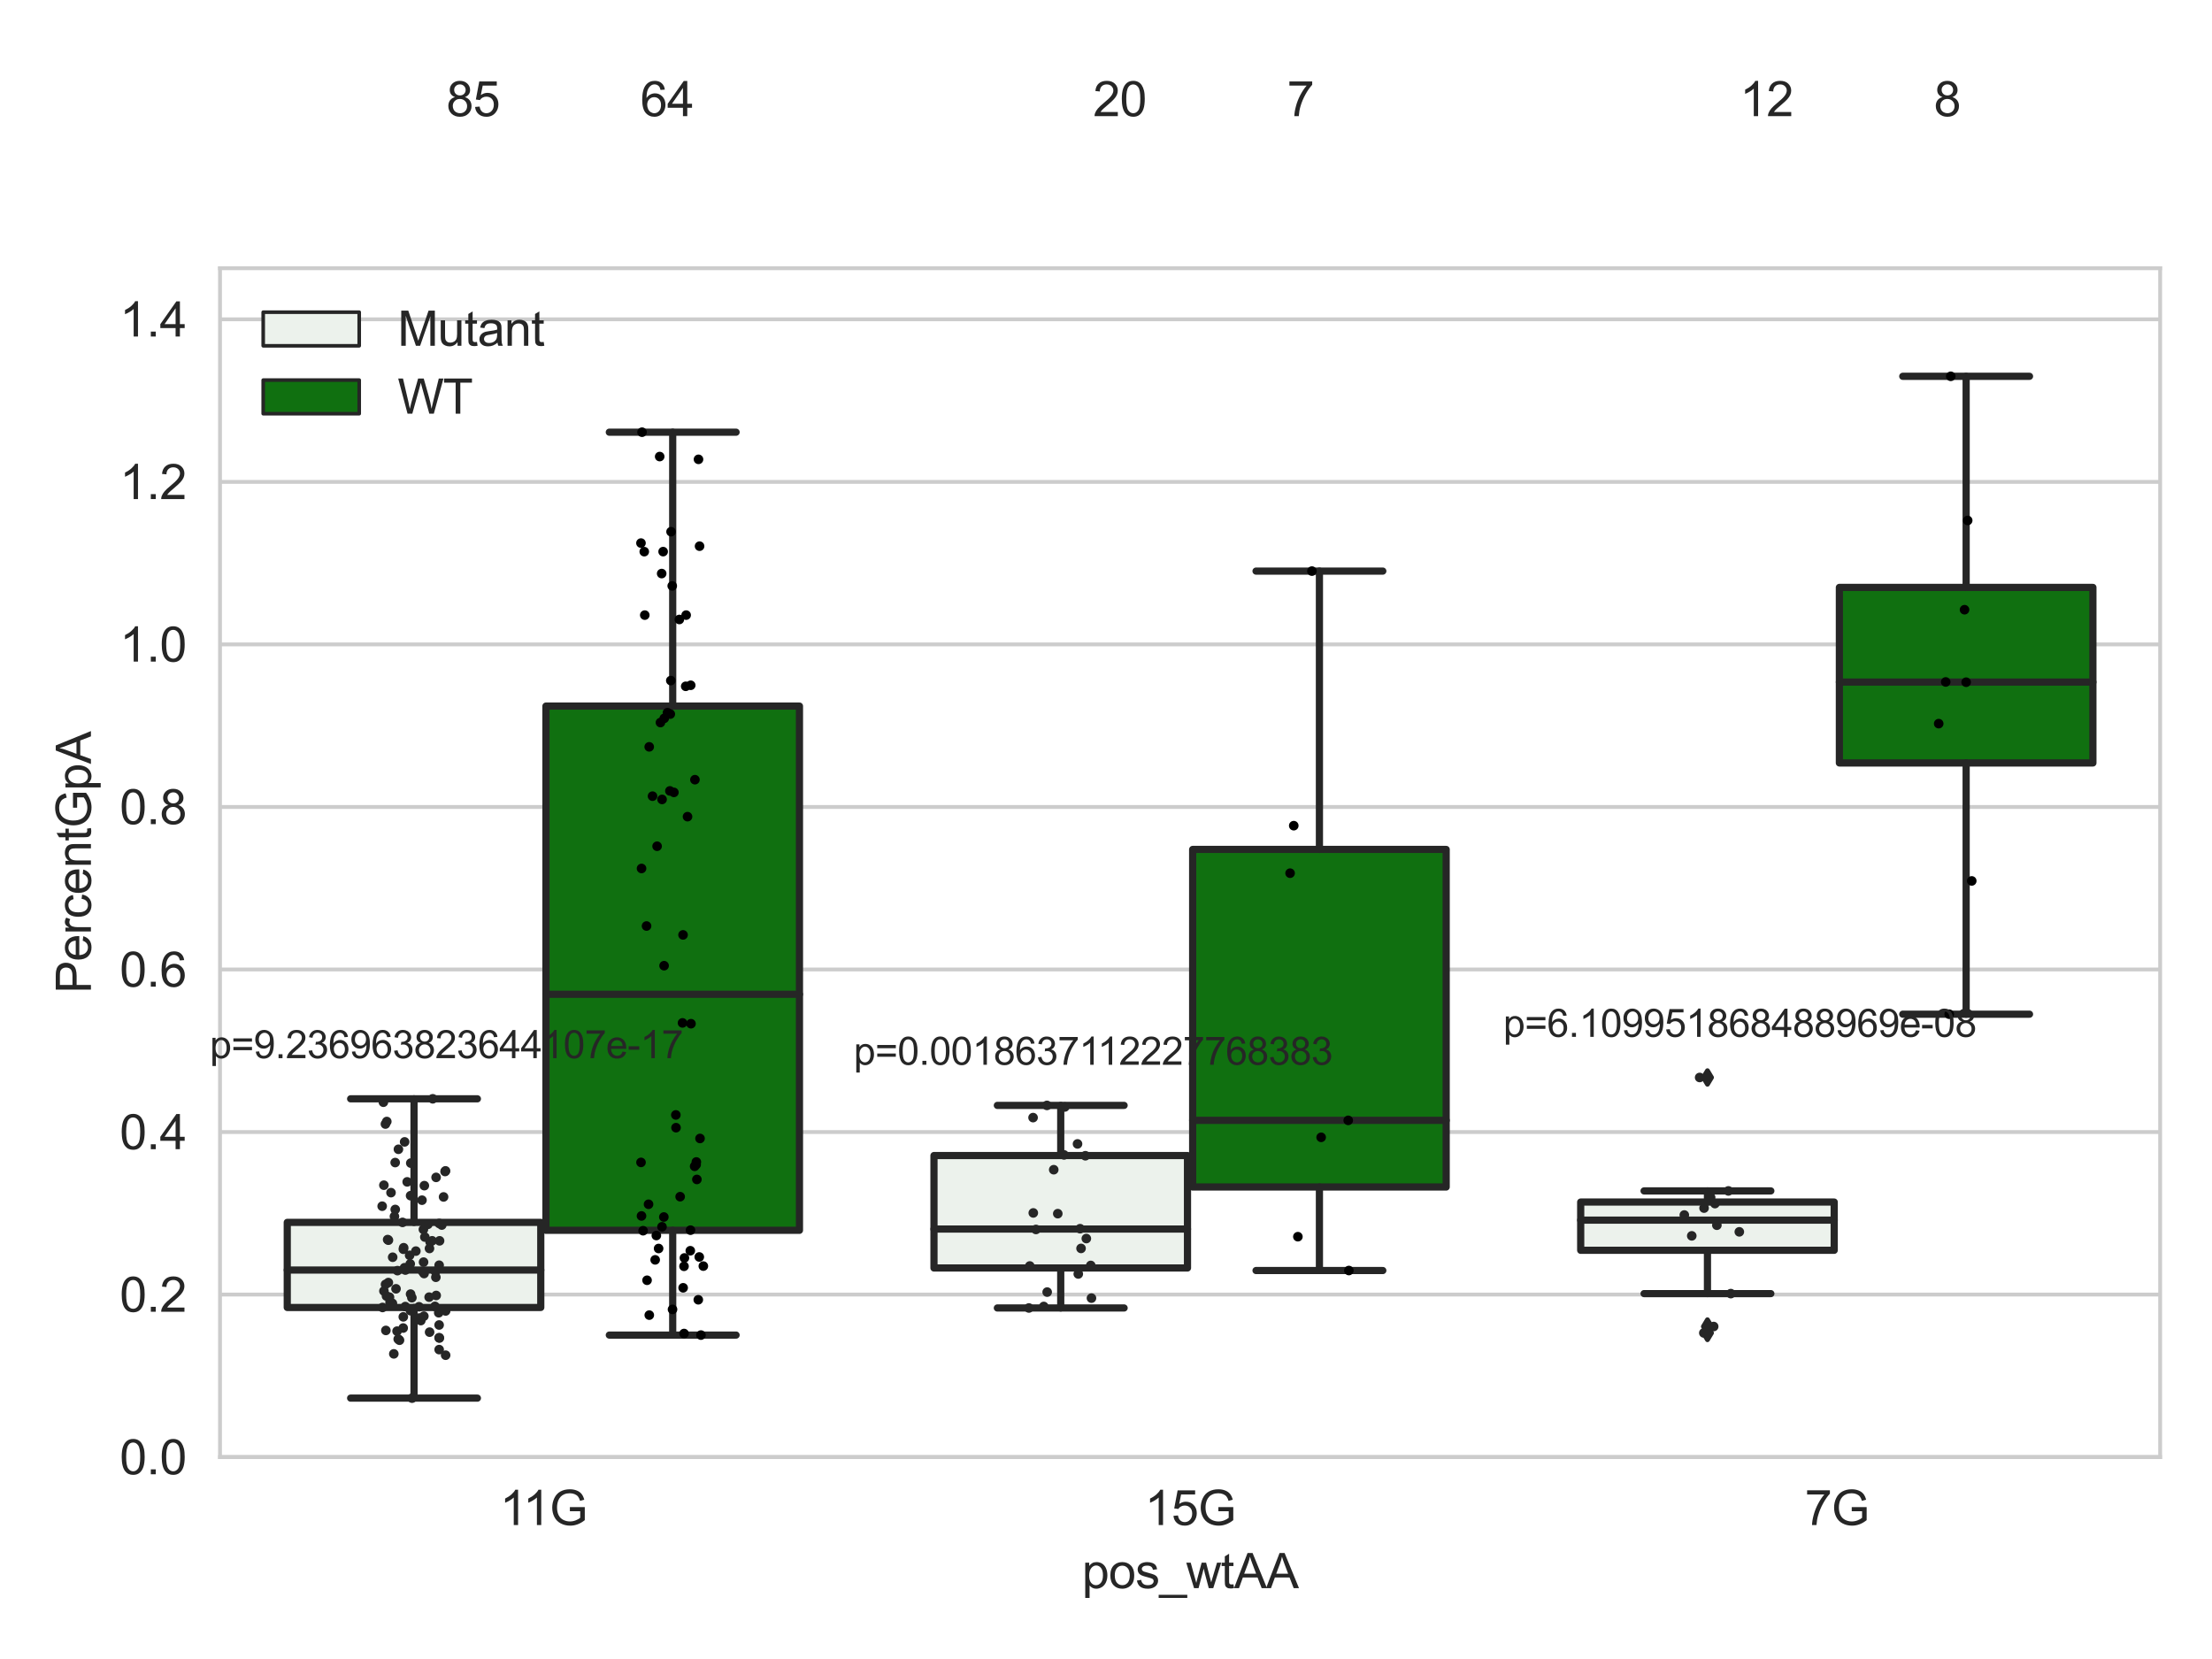 <?xml version="1.0" encoding="utf-8" standalone="no"?>
<!DOCTYPE svg PUBLIC "-//W3C//DTD SVG 1.1//EN"
  "http://www.w3.org/Graphics/SVG/1.1/DTD/svg11.dtd">
<svg xmlns:xlink="http://www.w3.org/1999/xlink" width="460.8pt" height="345.6pt" viewBox="0 0 460.8 345.6" xmlns="http://www.w3.org/2000/svg" version="1.1">
 <defs>
  <style type="text/css">*{stroke-linejoin: round; stroke-linecap: butt}</style>
 </defs>
 <g id="figure_1">
  <g id="patch_1">
   <path d="M 0 345.6 
L 460.8 345.6 
L 460.8 0 
L 0 0 
z
" style="fill: #ffffff"/>
  </g>
  <g id="axes_1">
   <g id="patch_2">
    <path d="M 45.83 303.539 
L 450 303.539 
L 450 55.877 
L 45.83 55.877 
z
" style="fill: #ffffff"/>
   </g>
   <g id="matplotlib.axis_1">
    <g id="xtick_1">
     <g id="text_1">
      <!-- 11G -->
      <g style="fill: #262626" transform="translate(104.11 317.697)scale(0.1 -0.1)">
       <defs>
        <path id="ArialMT-31" d="M 2384 0 
L 1822 0 
L 1822 3584 
Q 1619 3391 1289 3197 
Q 959 3003 697 2906 
L 697 3450 
Q 1169 3672 1522 3987 
Q 1875 4303 2022 4600 
L 2384 4600 
L 2384 0 
z
" transform="scale(0.016)"/>
        <path id="ArialMT-47" d="M 2638 1797 
L 2638 2334 
L 4578 2338 
L 4578 638 
Q 4131 281 3656 101 
Q 3181 -78 2681 -78 
Q 2006 -78 1454 211 
Q 903 500 622 1047 
Q 341 1594 341 2269 
Q 341 2938 620 3517 
Q 900 4097 1425 4378 
Q 1950 4659 2634 4659 
Q 3131 4659 3532 4498 
Q 3934 4338 4162 4050 
Q 4391 3763 4509 3300 
L 3963 3150 
Q 3859 3500 3706 3700 
Q 3553 3900 3268 4020 
Q 2984 4141 2638 4141 
Q 2222 4141 1919 4014 
Q 1616 3888 1430 3681 
Q 1244 3475 1141 3228 
Q 966 2803 966 2306 
Q 966 1694 1177 1281 
Q 1388 869 1791 669 
Q 2194 469 2647 469 
Q 3041 469 3416 620 
Q 3791 772 3984 944 
L 3984 1797 
L 2638 1797 
z
" transform="scale(0.016)"/>
       </defs>
       <use xlink:href="#ArialMT-31"/>
       <use xlink:href="#ArialMT-31" x="48.24"/>
       <use xlink:href="#ArialMT-47" x="103.855"/>
      </g>
     </g>
    </g>
    <g id="xtick_2">
     <g id="text_2">
      <!-- 15G -->
      <g style="fill: #262626" transform="translate(238.465 317.697)scale(0.1 -0.1)">
       <defs>
        <path id="ArialMT-35" d="M 266 1200 
L 856 1250 
Q 922 819 1161 601 
Q 1400 384 1738 384 
Q 2144 384 2425 690 
Q 2706 997 2706 1503 
Q 2706 1984 2436 2262 
Q 2166 2541 1728 2541 
Q 1456 2541 1237 2417 
Q 1019 2294 894 2097 
L 366 2166 
L 809 4519 
L 3088 4519 
L 3088 3981 
L 1259 3981 
L 1013 2750 
Q 1425 3038 1878 3038 
Q 2478 3038 2890 2622 
Q 3303 2206 3303 1553 
Q 3303 931 2941 478 
Q 2500 -78 1738 -78 
Q 1113 -78 717 272 
Q 322 622 266 1200 
z
" transform="scale(0.016)"/>
       </defs>
       <use xlink:href="#ArialMT-31"/>
       <use xlink:href="#ArialMT-35" x="55.615"/>
       <use xlink:href="#ArialMT-47" x="111.23"/>
      </g>
     </g>
    </g>
    <g id="xtick_3">
     <g id="text_3">
      <!-- 7G -->
      <g style="fill: #262626" transform="translate(375.969 317.697)scale(0.1 -0.1)">
       <defs>
        <path id="ArialMT-37" d="M 303 3981 
L 303 4522 
L 3269 4522 
L 3269 4084 
Q 2831 3619 2401 2847 
Q 1972 2075 1738 1259 
Q 1569 684 1522 0 
L 944 0 
Q 953 541 1156 1306 
Q 1359 2072 1739 2783 
Q 2119 3494 2547 3981 
L 303 3981 
z
" transform="scale(0.016)"/>
       </defs>
       <use xlink:href="#ArialMT-37"/>
       <use xlink:href="#ArialMT-47" x="55.615"/>
      </g>
     </g>
    </g>
    <g id="text_4">
     <!-- pos_wtAA -->
     <g style="fill: #262626" transform="translate(225.403 330.842)scale(0.1 -0.1)">
      <defs>
       <path id="ArialMT-70" d="M 422 -1272 
L 422 3319 
L 934 3319 
L 934 2888 
Q 1116 3141 1344 3267 
Q 1572 3394 1897 3394 
Q 2322 3394 2647 3175 
Q 2972 2956 3137 2557 
Q 3303 2159 3303 1684 
Q 3303 1175 3120 767 
Q 2938 359 2589 142 
Q 2241 -75 1856 -75 
Q 1575 -75 1351 44 
Q 1128 163 984 344 
L 984 -1272 
L 422 -1272 
z
M 931 1641 
Q 931 1000 1190 694 
Q 1450 388 1819 388 
Q 2194 388 2461 705 
Q 2728 1022 2728 1688 
Q 2728 2322 2467 2637 
Q 2206 2953 1844 2953 
Q 1484 2953 1207 2617 
Q 931 2281 931 1641 
z
" transform="scale(0.016)"/>
       <path id="ArialMT-6f" d="M 213 1659 
Q 213 2581 725 3025 
Q 1153 3394 1769 3394 
Q 2453 3394 2887 2945 
Q 3322 2497 3322 1706 
Q 3322 1066 3130 698 
Q 2938 331 2570 128 
Q 2203 -75 1769 -75 
Q 1072 -75 642 372 
Q 213 819 213 1659 
z
M 791 1659 
Q 791 1022 1069 705 
Q 1347 388 1769 388 
Q 2188 388 2466 706 
Q 2744 1025 2744 1678 
Q 2744 2294 2464 2611 
Q 2184 2928 1769 2928 
Q 1347 2928 1069 2612 
Q 791 2297 791 1659 
z
" transform="scale(0.016)"/>
       <path id="ArialMT-73" d="M 197 991 
L 753 1078 
Q 800 744 1014 566 
Q 1228 388 1613 388 
Q 2000 388 2187 545 
Q 2375 703 2375 916 
Q 2375 1106 2209 1216 
Q 2094 1291 1634 1406 
Q 1016 1563 777 1677 
Q 538 1791 414 1992 
Q 291 2194 291 2438 
Q 291 2659 392 2848 
Q 494 3038 669 3163 
Q 800 3259 1026 3326 
Q 1253 3394 1513 3394 
Q 1903 3394 2198 3281 
Q 2494 3169 2634 2976 
Q 2775 2784 2828 2463 
L 2278 2388 
Q 2241 2644 2061 2787 
Q 1881 2931 1553 2931 
Q 1166 2931 1000 2803 
Q 834 2675 834 2503 
Q 834 2394 903 2306 
Q 972 2216 1119 2156 
Q 1203 2125 1616 2013 
Q 2213 1853 2448 1751 
Q 2684 1650 2818 1456 
Q 2953 1263 2953 975 
Q 2953 694 2789 445 
Q 2625 197 2315 61 
Q 2006 -75 1616 -75 
Q 969 -75 630 194 
Q 291 463 197 991 
z
" transform="scale(0.016)"/>
       <path id="ArialMT-5f" d="M -97 -1272 
L -97 -866 
L 3631 -866 
L 3631 -1272 
L -97 -1272 
z
" transform="scale(0.016)"/>
       <path id="ArialMT-77" d="M 1034 0 
L 19 3319 
L 600 3319 
L 1128 1403 
L 1325 691 
Q 1338 744 1497 1375 
L 2025 3319 
L 2603 3319 
L 3100 1394 
L 3266 759 
L 3456 1400 
L 4025 3319 
L 4572 3319 
L 3534 0 
L 2950 0 
L 2422 1988 
L 2294 2553 
L 1622 0 
L 1034 0 
z
" transform="scale(0.016)"/>
       <path id="ArialMT-74" d="M 1650 503 
L 1731 6 
Q 1494 -44 1306 -44 
Q 1000 -44 831 53 
Q 663 150 594 308 
Q 525 466 525 972 
L 525 2881 
L 113 2881 
L 113 3319 
L 525 3319 
L 525 4141 
L 1084 4478 
L 1084 3319 
L 1650 3319 
L 1650 2881 
L 1084 2881 
L 1084 941 
Q 1084 700 1114 631 
Q 1144 563 1211 522 
Q 1278 481 1403 481 
Q 1497 481 1650 503 
z
" transform="scale(0.016)"/>
       <path id="ArialMT-41" d="M -9 0 
L 1750 4581 
L 2403 4581 
L 4278 0 
L 3588 0 
L 3053 1388 
L 1138 1388 
L 634 0 
L -9 0 
z
M 1313 1881 
L 2866 1881 
L 2388 3150 
Q 2169 3728 2063 4100 
Q 1975 3659 1816 3225 
L 1313 1881 
z
" transform="scale(0.016)"/>
      </defs>
      <use xlink:href="#ArialMT-70"/>
      <use xlink:href="#ArialMT-6f" x="55.615"/>
      <use xlink:href="#ArialMT-73" x="111.23"/>
      <use xlink:href="#ArialMT-5f" x="161.23"/>
      <use xlink:href="#ArialMT-77" x="216.846"/>
      <use xlink:href="#ArialMT-74" x="289.062"/>
      <use xlink:href="#ArialMT-41" x="316.846"/>
      <use xlink:href="#ArialMT-41" x="383.545"/>
     </g>
    </g>
   </g>
   <g id="matplotlib.axis_2">
    <g id="ytick_1">
     <g id="line2d_1">
      <path d="M 45.83 303.539 
L 450 303.539 
" clip-path="url(#p7623864ae6)" style="fill: none; stroke: #cccccc; stroke-width: 0.8; stroke-linecap: round"/>
     </g>
     <g id="text_5">
      <!-- 0.0 -->
      <g style="fill: #262626" transform="translate(24.93 307.118)scale(0.1 -0.1)">
       <defs>
        <path id="ArialMT-30" d="M 266 2259 
Q 266 3072 433 3567 
Q 600 4063 929 4331 
Q 1259 4600 1759 4600 
Q 2128 4600 2406 4451 
Q 2684 4303 2865 4023 
Q 3047 3744 3150 3342 
Q 3253 2941 3253 2259 
Q 3253 1453 3087 958 
Q 2922 463 2592 192 
Q 2263 -78 1759 -78 
Q 1097 -78 719 397 
Q 266 969 266 2259 
z
M 844 2259 
Q 844 1131 1108 757 
Q 1372 384 1759 384 
Q 2147 384 2411 759 
Q 2675 1134 2675 2259 
Q 2675 3391 2411 3762 
Q 2147 4134 1753 4134 
Q 1366 4134 1134 3806 
Q 844 3388 844 2259 
z
" transform="scale(0.016)"/>
        <path id="ArialMT-2e" d="M 581 0 
L 581 641 
L 1222 641 
L 1222 0 
L 581 0 
z
" transform="scale(0.016)"/>
       </defs>
       <use xlink:href="#ArialMT-30"/>
       <use xlink:href="#ArialMT-2e" x="55.615"/>
       <use xlink:href="#ArialMT-30" x="83.398"/>
      </g>
     </g>
    </g>
    <g id="ytick_2">
     <g id="line2d_2">
      <path d="M 45.83 269.68 
L 450 269.68 
" clip-path="url(#p7623864ae6)" style="fill: none; stroke: #cccccc; stroke-width: 0.8; stroke-linecap: round"/>
     </g>
     <g id="text_6">
      <!-- 0.2 -->
      <g style="fill: #262626" transform="translate(24.93 273.259)scale(0.1 -0.1)">
       <defs>
        <path id="ArialMT-32" d="M 3222 541 
L 3222 0 
L 194 0 
Q 188 203 259 391 
Q 375 700 629 1000 
Q 884 1300 1366 1694 
Q 2113 2306 2375 2664 
Q 2638 3022 2638 3341 
Q 2638 3675 2398 3904 
Q 2159 4134 1775 4134 
Q 1369 4134 1125 3890 
Q 881 3647 878 3216 
L 300 3275 
Q 359 3922 746 4261 
Q 1134 4600 1788 4600 
Q 2447 4600 2831 4234 
Q 3216 3869 3216 3328 
Q 3216 3053 3103 2787 
Q 2991 2522 2730 2228 
Q 2469 1934 1863 1422 
Q 1356 997 1212 845 
Q 1069 694 975 541 
L 3222 541 
z
" transform="scale(0.016)"/>
       </defs>
       <use xlink:href="#ArialMT-30"/>
       <use xlink:href="#ArialMT-2e" x="55.615"/>
       <use xlink:href="#ArialMT-32" x="83.398"/>
      </g>
     </g>
    </g>
    <g id="ytick_3">
     <g id="line2d_3">
      <path d="M 45.83 235.82 
L 450 235.82 
" clip-path="url(#p7623864ae6)" style="fill: none; stroke: #cccccc; stroke-width: 0.8; stroke-linecap: round"/>
     </g>
     <g id="text_7">
      <!-- 0.4 -->
      <g style="fill: #262626" transform="translate(24.93 239.399)scale(0.1 -0.1)">
       <defs>
        <path id="ArialMT-34" d="M 2069 0 
L 2069 1097 
L 81 1097 
L 81 1613 
L 2172 4581 
L 2631 4581 
L 2631 1613 
L 3250 1613 
L 3250 1097 
L 2631 1097 
L 2631 0 
L 2069 0 
z
M 2069 1613 
L 2069 3678 
L 634 1613 
L 2069 1613 
z
" transform="scale(0.016)"/>
       </defs>
       <use xlink:href="#ArialMT-30"/>
       <use xlink:href="#ArialMT-2e" x="55.615"/>
       <use xlink:href="#ArialMT-34" x="83.398"/>
      </g>
     </g>
    </g>
    <g id="ytick_4">
     <g id="line2d_4">
      <path d="M 45.83 201.961 
L 450 201.961 
" clip-path="url(#p7623864ae6)" style="fill: none; stroke: #cccccc; stroke-width: 0.8; stroke-linecap: round"/>
     </g>
     <g id="text_8">
      <!-- 0.6 -->
      <g style="fill: #262626" transform="translate(24.93 205.54)scale(0.1 -0.1)">
       <defs>
        <path id="ArialMT-36" d="M 3184 3459 
L 2625 3416 
Q 2550 3747 2413 3897 
Q 2184 4138 1850 4138 
Q 1581 4138 1378 3988 
Q 1113 3794 959 3422 
Q 806 3050 800 2363 
Q 1003 2672 1297 2822 
Q 1591 2972 1913 2972 
Q 2475 2972 2870 2558 
Q 3266 2144 3266 1488 
Q 3266 1056 3080 686 
Q 2894 316 2569 119 
Q 2244 -78 1831 -78 
Q 1128 -78 684 439 
Q 241 956 241 2144 
Q 241 3472 731 4075 
Q 1159 4600 1884 4600 
Q 2425 4600 2770 4297 
Q 3116 3994 3184 3459 
z
M 888 1484 
Q 888 1194 1011 928 
Q 1134 663 1356 523 
Q 1578 384 1822 384 
Q 2178 384 2434 671 
Q 2691 959 2691 1453 
Q 2691 1928 2437 2201 
Q 2184 2475 1800 2475 
Q 1419 2475 1153 2201 
Q 888 1928 888 1484 
z
" transform="scale(0.016)"/>
       </defs>
       <use xlink:href="#ArialMT-30"/>
       <use xlink:href="#ArialMT-2e" x="55.615"/>
       <use xlink:href="#ArialMT-36" x="83.398"/>
      </g>
     </g>
    </g>
    <g id="ytick_5">
     <g id="line2d_5">
      <path d="M 45.83 168.102 
L 450 168.102 
" clip-path="url(#p7623864ae6)" style="fill: none; stroke: #cccccc; stroke-width: 0.8; stroke-linecap: round"/>
     </g>
     <g id="text_9">
      <!-- 0.8 -->
      <g style="fill: #262626" transform="translate(24.93 171.681)scale(0.1 -0.1)">
       <defs>
        <path id="ArialMT-38" d="M 1131 2484 
Q 781 2613 612 2850 
Q 444 3088 444 3419 
Q 444 3919 803 4259 
Q 1163 4600 1759 4600 
Q 2359 4600 2725 4251 
Q 3091 3903 3091 3403 
Q 3091 3084 2923 2848 
Q 2756 2613 2416 2484 
Q 2838 2347 3058 2040 
Q 3278 1734 3278 1309 
Q 3278 722 2862 322 
Q 2447 -78 1769 -78 
Q 1091 -78 675 323 
Q 259 725 259 1325 
Q 259 1772 486 2073 
Q 713 2375 1131 2484 
z
M 1019 3438 
Q 1019 3113 1228 2906 
Q 1438 2700 1772 2700 
Q 2097 2700 2305 2904 
Q 2513 3109 2513 3406 
Q 2513 3716 2298 3927 
Q 2084 4138 1766 4138 
Q 1444 4138 1231 3931 
Q 1019 3725 1019 3438 
z
M 838 1322 
Q 838 1081 952 856 
Q 1066 631 1291 507 
Q 1516 384 1775 384 
Q 2178 384 2440 643 
Q 2703 903 2703 1303 
Q 2703 1709 2433 1975 
Q 2163 2241 1756 2241 
Q 1359 2241 1098 1978 
Q 838 1716 838 1322 
z
" transform="scale(0.016)"/>
       </defs>
       <use xlink:href="#ArialMT-30"/>
       <use xlink:href="#ArialMT-2e" x="55.615"/>
       <use xlink:href="#ArialMT-38" x="83.398"/>
      </g>
     </g>
    </g>
    <g id="ytick_6">
     <g id="line2d_6">
      <path d="M 45.83 134.243 
L 450 134.243 
" clip-path="url(#p7623864ae6)" style="fill: none; stroke: #cccccc; stroke-width: 0.8; stroke-linecap: round"/>
     </g>
     <g id="text_10">
      <!-- 1.0 -->
      <g style="fill: #262626" transform="translate(24.93 137.822)scale(0.1 -0.1)">
       <use xlink:href="#ArialMT-31"/>
       <use xlink:href="#ArialMT-2e" x="55.615"/>
       <use xlink:href="#ArialMT-30" x="83.398"/>
      </g>
     </g>
    </g>
    <g id="ytick_7">
     <g id="line2d_7">
      <path d="M 45.83 100.384 
L 450 100.384 
" clip-path="url(#p7623864ae6)" style="fill: none; stroke: #cccccc; stroke-width: 0.8; stroke-linecap: round"/>
     </g>
     <g id="text_11">
      <!-- 1.2 -->
      <g style="fill: #262626" transform="translate(24.93 103.963)scale(0.1 -0.1)">
       <use xlink:href="#ArialMT-31"/>
       <use xlink:href="#ArialMT-2e" x="55.615"/>
       <use xlink:href="#ArialMT-32" x="83.398"/>
      </g>
     </g>
    </g>
    <g id="ytick_8">
     <g id="line2d_8">
      <path d="M 45.83 66.525 
L 450 66.525 
" clip-path="url(#p7623864ae6)" style="fill: none; stroke: #cccccc; stroke-width: 0.8; stroke-linecap: round"/>
     </g>
     <g id="text_12">
      <!-- 1.4 -->
      <g style="fill: #262626" transform="translate(24.93 70.104)scale(0.1 -0.1)">
       <use xlink:href="#ArialMT-31"/>
       <use xlink:href="#ArialMT-2e" x="55.615"/>
       <use xlink:href="#ArialMT-34" x="83.398"/>
      </g>
     </g>
    </g>
    <g id="text_13">
     <!-- PercentGpA -->
     <g style="fill: #262626" transform="translate(18.942 206.943)rotate(-90)scale(0.1 -0.1)">
      <defs>
       <path id="ArialMT-50" d="M 494 0 
L 494 4581 
L 2222 4581 
Q 2678 4581 2919 4538 
Q 3256 4481 3484 4323 
Q 3713 4166 3852 3881 
Q 3991 3597 3991 3256 
Q 3991 2672 3619 2267 
Q 3247 1863 2275 1863 
L 1100 1863 
L 1100 0 
L 494 0 
z
M 1100 2403 
L 2284 2403 
Q 2872 2403 3119 2622 
Q 3366 2841 3366 3238 
Q 3366 3525 3220 3729 
Q 3075 3934 2838 4000 
Q 2684 4041 2272 4041 
L 1100 4041 
L 1100 2403 
z
" transform="scale(0.016)"/>
       <path id="ArialMT-65" d="M 2694 1069 
L 3275 997 
Q 3138 488 2766 206 
Q 2394 -75 1816 -75 
Q 1088 -75 661 373 
Q 234 822 234 1631 
Q 234 2469 665 2931 
Q 1097 3394 1784 3394 
Q 2450 3394 2872 2941 
Q 3294 2488 3294 1666 
Q 3294 1616 3291 1516 
L 816 1516 
Q 847 969 1125 678 
Q 1403 388 1819 388 
Q 2128 388 2347 550 
Q 2566 713 2694 1069 
z
M 847 1978 
L 2700 1978 
Q 2663 2397 2488 2606 
Q 2219 2931 1791 2931 
Q 1403 2931 1139 2672 
Q 875 2413 847 1978 
z
" transform="scale(0.016)"/>
       <path id="ArialMT-72" d="M 416 0 
L 416 3319 
L 922 3319 
L 922 2816 
Q 1116 3169 1280 3281 
Q 1444 3394 1641 3394 
Q 1925 3394 2219 3213 
L 2025 2691 
Q 1819 2813 1613 2813 
Q 1428 2813 1281 2702 
Q 1134 2591 1072 2394 
Q 978 2094 978 1738 
L 978 0 
L 416 0 
z
" transform="scale(0.016)"/>
       <path id="ArialMT-63" d="M 2588 1216 
L 3141 1144 
Q 3050 572 2676 248 
Q 2303 -75 1759 -75 
Q 1078 -75 664 370 
Q 250 816 250 1647 
Q 250 2184 428 2587 
Q 606 2991 970 3192 
Q 1334 3394 1763 3394 
Q 2303 3394 2647 3120 
Q 2991 2847 3088 2344 
L 2541 2259 
Q 2463 2594 2264 2762 
Q 2066 2931 1784 2931 
Q 1359 2931 1093 2626 
Q 828 2322 828 1663 
Q 828 994 1084 691 
Q 1341 388 1753 388 
Q 2084 388 2306 591 
Q 2528 794 2588 1216 
z
" transform="scale(0.016)"/>
       <path id="ArialMT-6e" d="M 422 0 
L 422 3319 
L 928 3319 
L 928 2847 
Q 1294 3394 1984 3394 
Q 2284 3394 2536 3286 
Q 2788 3178 2913 3003 
Q 3038 2828 3088 2588 
Q 3119 2431 3119 2041 
L 3119 0 
L 2556 0 
L 2556 2019 
Q 2556 2363 2490 2533 
Q 2425 2703 2258 2804 
Q 2091 2906 1866 2906 
Q 1506 2906 1245 2678 
Q 984 2450 984 1813 
L 984 0 
L 422 0 
z
" transform="scale(0.016)"/>
      </defs>
      <use xlink:href="#ArialMT-50"/>
      <use xlink:href="#ArialMT-65" x="66.699"/>
      <use xlink:href="#ArialMT-72" x="122.314"/>
      <use xlink:href="#ArialMT-63" x="155.615"/>
      <use xlink:href="#ArialMT-65" x="205.615"/>
      <use xlink:href="#ArialMT-6e" x="261.23"/>
      <use xlink:href="#ArialMT-74" x="316.846"/>
      <use xlink:href="#ArialMT-47" x="344.629"/>
      <use xlink:href="#ArialMT-70" x="422.412"/>
      <use xlink:href="#ArialMT-41" x="478.027"/>
     </g>
    </g>
   </g>
   <g id="patch_3">
    <path d="M 59.841 272.371 
L 112.653 272.371 
L 112.653 254.645 
L 59.841 254.645 
L 59.841 272.371 
z
" clip-path="url(#p7623864ae6)" style="fill: #ecf2ec; stroke: #262626; stroke-width: 1.5; stroke-linejoin: miter"/>
   </g>
   <g id="patch_4">
    <path d="M 113.731 256.296 
L 166.542 256.296 
L 166.542 147.092 
L 113.731 147.092 
L 113.731 256.296 
z
" clip-path="url(#p7623864ae6)" style="fill: #107010; stroke: #262626; stroke-width: 1.5; stroke-linejoin: miter"/>
   </g>
   <g id="patch_5">
    <path d="M 194.565 264.144 
L 247.376 264.144 
L 247.376 240.721 
L 194.565 240.721 
L 194.565 264.144 
z
" clip-path="url(#p7623864ae6)" style="fill: #ecf2ec; stroke: #262626; stroke-width: 1.5; stroke-linejoin: miter"/>
   </g>
   <g id="patch_6">
    <path d="M 248.454 247.276 
L 301.265 247.276 
L 301.265 176.952 
L 248.454 176.952 
L 248.454 247.276 
z
" clip-path="url(#p7623864ae6)" style="fill: #107010; stroke: #262626; stroke-width: 1.5; stroke-linejoin: miter"/>
   </g>
   <g id="patch_7">
    <path d="M 329.288 260.459 
L 382.099 260.459 
L 382.099 250.41 
L 329.288 250.41 
L 329.288 260.459 
z
" clip-path="url(#p7623864ae6)" style="fill: #ecf2ec; stroke: #262626; stroke-width: 1.5; stroke-linejoin: miter"/>
   </g>
   <g id="patch_8">
    <path d="M 383.177 158.939 
L 435.989 158.939 
L 435.989 122.367 
L 383.177 122.367 
L 383.177 158.939 
z
" clip-path="url(#p7623864ae6)" style="fill: #107010; stroke: #262626; stroke-width: 1.5; stroke-linejoin: miter"/>
   </g>
   <g id="patch_9">
    <path d="M 113.192 303.539 
L 113.192 303.539 
L 113.192 303.539 
L 113.192 303.539 
z
" clip-path="url(#p7623864ae6)" style="fill: #ecf2ec; stroke: #262626; stroke-width: 0.75; stroke-linejoin: miter"/>
   </g>
   <g id="patch_10">
    <path d="M 113.192 303.539 
L 113.192 303.539 
L 113.192 303.539 
L 113.192 303.539 
z
" clip-path="url(#p7623864ae6)" style="fill: #107010; stroke: #262626; stroke-width: 0.75; stroke-linejoin: miter"/>
   </g>
   <g id="PathCollection_1"/>
   <g id="PathCollection_2"/>
   <g id="line2d_9">
    <path d="M 86.247 272.371 
L 86.247 291.255 
" clip-path="url(#p7623864ae6)" style="fill: none; stroke: #262626; stroke-width: 1.5; stroke-linecap: round"/>
   </g>
   <g id="line2d_10">
    <path d="M 86.247 254.645 
L 86.247 228.903 
" clip-path="url(#p7623864ae6)" style="fill: none; stroke: #262626; stroke-width: 1.5; stroke-linecap: round"/>
   </g>
   <g id="line2d_11">
    <path d="M 73.044 291.255 
L 99.45 291.255 
" clip-path="url(#p7623864ae6)" style="fill: none; stroke: #262626; stroke-width: 1.5; stroke-linecap: round"/>
   </g>
   <g id="line2d_12">
    <path d="M 73.044 228.903 
L 99.45 228.903 
" clip-path="url(#p7623864ae6)" style="fill: none; stroke: #262626; stroke-width: 1.5; stroke-linecap: round"/>
   </g>
   <g id="line2d_13"/>
   <g id="line2d_14">
    <path d="M 140.136 256.296 
L 140.136 278.122 
" clip-path="url(#p7623864ae6)" style="fill: none; stroke: #262626; stroke-width: 1.5; stroke-linecap: round"/>
   </g>
   <g id="line2d_15">
    <path d="M 140.136 147.092 
L 140.136 90.034 
" clip-path="url(#p7623864ae6)" style="fill: none; stroke: #262626; stroke-width: 1.5; stroke-linecap: round"/>
   </g>
   <g id="line2d_16">
    <path d="M 126.933 278.122 
L 153.339 278.122 
" clip-path="url(#p7623864ae6)" style="fill: none; stroke: #262626; stroke-width: 1.5; stroke-linecap: round"/>
   </g>
   <g id="line2d_17">
    <path d="M 126.933 90.034 
L 153.339 90.034 
" clip-path="url(#p7623864ae6)" style="fill: none; stroke: #262626; stroke-width: 1.5; stroke-linecap: round"/>
   </g>
   <g id="line2d_18"/>
   <g id="line2d_19">
    <path d="M 220.97 264.144 
L 220.97 272.475 
" clip-path="url(#p7623864ae6)" style="fill: none; stroke: #262626; stroke-width: 1.5; stroke-linecap: round"/>
   </g>
   <g id="line2d_20">
    <path d="M 220.97 240.721 
L 220.97 230.274 
" clip-path="url(#p7623864ae6)" style="fill: none; stroke: #262626; stroke-width: 1.5; stroke-linecap: round"/>
   </g>
   <g id="line2d_21">
    <path d="M 207.767 272.475 
L 234.173 272.475 
" clip-path="url(#p7623864ae6)" style="fill: none; stroke: #262626; stroke-width: 1.5; stroke-linecap: round"/>
   </g>
   <g id="line2d_22">
    <path d="M 207.767 230.274 
L 234.173 230.274 
" clip-path="url(#p7623864ae6)" style="fill: none; stroke: #262626; stroke-width: 1.5; stroke-linecap: round"/>
   </g>
   <g id="line2d_23"/>
   <g id="line2d_24">
    <path d="M 274.86 247.276 
L 274.86 264.674 
" clip-path="url(#p7623864ae6)" style="fill: none; stroke: #262626; stroke-width: 1.5; stroke-linecap: round"/>
   </g>
   <g id="line2d_25">
    <path d="M 274.86 176.952 
L 274.86 118.97 
" clip-path="url(#p7623864ae6)" style="fill: none; stroke: #262626; stroke-width: 1.5; stroke-linecap: round"/>
   </g>
   <g id="line2d_26">
    <path d="M 261.657 264.674 
L 288.063 264.674 
" clip-path="url(#p7623864ae6)" style="fill: none; stroke: #262626; stroke-width: 1.5; stroke-linecap: round"/>
   </g>
   <g id="line2d_27">
    <path d="M 261.657 118.97 
L 288.063 118.97 
" clip-path="url(#p7623864ae6)" style="fill: none; stroke: #262626; stroke-width: 1.5; stroke-linecap: round"/>
   </g>
   <g id="line2d_28"/>
   <g id="line2d_29">
    <path d="M 355.694 260.459 
L 355.694 269.484 
" clip-path="url(#p7623864ae6)" style="fill: none; stroke: #262626; stroke-width: 1.5; stroke-linecap: round"/>
   </g>
   <g id="line2d_30">
    <path d="M 355.694 250.41 
L 355.694 248.089 
" clip-path="url(#p7623864ae6)" style="fill: none; stroke: #262626; stroke-width: 1.5; stroke-linecap: round"/>
   </g>
   <g id="line2d_31">
    <path d="M 342.491 269.484 
L 368.897 269.484 
" clip-path="url(#p7623864ae6)" style="fill: none; stroke: #262626; stroke-width: 1.5; stroke-linecap: round"/>
   </g>
   <g id="line2d_32">
    <path d="M 342.491 248.089 
L 368.897 248.089 
" clip-path="url(#p7623864ae6)" style="fill: none; stroke: #262626; stroke-width: 1.5; stroke-linecap: round"/>
   </g>
   <g id="line2d_33">
    <defs>
     <path id="m8d4f60df4c" d="M -0 1.414 
L 0.849 0 
L 0 -1.414 
L -0.849 -0 
z
" style="stroke: #262626; stroke-linejoin: miter"/>
    </defs>
    <g clip-path="url(#p7623864ae6)">
     <use xlink:href="#m8d4f60df4c" x="355.694" y="276.339" style="fill: #262626; stroke: #262626; stroke-linejoin: miter"/>
     <use xlink:href="#m8d4f60df4c" x="355.694" y="277.676" style="fill: #262626; stroke: #262626; stroke-linejoin: miter"/>
     <use xlink:href="#m8d4f60df4c" x="355.694" y="224.458" style="fill: #262626; stroke: #262626; stroke-linejoin: miter"/>
    </g>
   </g>
   <g id="line2d_34">
    <path d="M 409.583 158.939 
L 409.583 211.277 
" clip-path="url(#p7623864ae6)" style="fill: none; stroke: #262626; stroke-width: 1.5; stroke-linecap: round"/>
   </g>
   <g id="line2d_35">
    <path d="M 409.583 122.367 
L 409.583 78.391 
" clip-path="url(#p7623864ae6)" style="fill: none; stroke: #262626; stroke-width: 1.5; stroke-linecap: round"/>
   </g>
   <g id="line2d_36">
    <path d="M 396.38 211.277 
L 422.786 211.277 
" clip-path="url(#p7623864ae6)" style="fill: none; stroke: #262626; stroke-width: 1.5; stroke-linecap: round"/>
   </g>
   <g id="line2d_37">
    <path d="M 396.38 78.391 
L 422.786 78.391 
" clip-path="url(#p7623864ae6)" style="fill: none; stroke: #262626; stroke-width: 1.5; stroke-linecap: round"/>
   </g>
   <g id="line2d_38"/>
   <g id="line2d_39">
    <path d="M 59.841 264.576 
L 112.653 264.576 
" clip-path="url(#p7623864ae6)" style="fill: none; stroke: #262626; stroke-width: 1.5; stroke-linecap: round"/>
   </g>
   <g id="line2d_40">
    <path d="M 113.731 207.13 
L 166.542 207.13 
" clip-path="url(#p7623864ae6)" style="fill: none; stroke: #262626; stroke-width: 1.5; stroke-linecap: round"/>
   </g>
   <g id="line2d_41">
    <path d="M 194.565 256.038 
L 247.376 256.038 
" clip-path="url(#p7623864ae6)" style="fill: none; stroke: #262626; stroke-width: 1.5; stroke-linecap: round"/>
   </g>
   <g id="line2d_42">
    <path d="M 248.454 233.392 
L 301.265 233.392 
" clip-path="url(#p7623864ae6)" style="fill: none; stroke: #262626; stroke-width: 1.5; stroke-linecap: round"/>
   </g>
   <g id="line2d_43">
    <path d="M 329.288 254.172 
L 382.099 254.172 
" clip-path="url(#p7623864ae6)" style="fill: none; stroke: #262626; stroke-width: 1.5; stroke-linecap: round"/>
   </g>
   <g id="line2d_44">
    <path d="M 383.177 142.089 
L 435.989 142.089 
" clip-path="url(#p7623864ae6)" style="fill: none; stroke: #262626; stroke-width: 1.5; stroke-linecap: round"/>
   </g>
   <g id="patch_11">
    <path d="M 45.83 303.539 
L 45.83 55.877 
" style="fill: none; stroke: #cccccc; stroke-width: 0.8; stroke-linejoin: miter; stroke-linecap: square"/>
   </g>
   <g id="patch_12">
    <path d="M 450 303.539 
L 450 55.877 
" style="fill: none; stroke: #cccccc; stroke-width: 0.8; stroke-linejoin: miter; stroke-linecap: square"/>
   </g>
   <g id="patch_13">
    <path d="M 45.83 303.539 
L 450 303.539 
" style="fill: none; stroke: #cccccc; stroke-width: 0.8; stroke-linejoin: miter; stroke-linecap: square"/>
   </g>
   <g id="patch_14">
    <path d="M 45.83 55.877 
L 450 55.877 
" style="fill: none; stroke: #cccccc; stroke-width: 0.8; stroke-linejoin: miter; stroke-linecap: square"/>
   </g>
   <g id="PathCollection_3">
    <defs>
     <path id="C0_0_be4940bbe1" d="M 0 1 
C 0.265 1 0.52 0.895 0.707 0.707 
C 0.895 0.52 1 0.265 1 -0 
C 1 -0.265 0.895 -0.52 0.707 -0.707 
C 0.52 -0.895 0.265 -1 0 -1 
C -0.265 -1 -0.52 -0.895 -0.707 -0.707 
C -0.895 -0.52 -1 -0.265 -1 0 
C -1 0.265 -0.895 0.52 -0.707 0.707 
C -0.52 0.895 -0.265 1 0 1 
z
"/>
    </defs>
    <g clip-path="url(#p7623864ae6)">
     <use xlink:href="#C0_0_be4940bbe1" x="87.287" y="272.224" style="fill: #262626"/>
    </g>
    <g clip-path="url(#p7623864ae6)">
     <use xlink:href="#C0_0_be4940bbe1" x="80.294" y="234.158" style="fill: #262626"/>
    </g>
    <g clip-path="url(#p7623864ae6)">
     <use xlink:href="#C0_0_be4940bbe1" x="82.497" y="268.482" style="fill: #262626"/>
    </g>
    <g clip-path="url(#p7623864ae6)">
     <use xlink:href="#C0_0_be4940bbe1" x="90.15" y="228.903" style="fill: #262626"/>
    </g>
    <g clip-path="url(#p7623864ae6)">
     <use xlink:href="#C0_0_be4940bbe1" x="84.291" y="237.876" style="fill: #262626"/>
    </g>
    <g clip-path="url(#p7623864ae6)">
     <use xlink:href="#C0_0_be4940bbe1" x="90.712" y="264.876" style="fill: #262626"/>
    </g>
    <g clip-path="url(#p7623864ae6)">
     <use xlink:href="#C0_0_be4940bbe1" x="86.634" y="260.628" style="fill: #262626"/>
    </g>
    <g clip-path="url(#p7623864ae6)">
     <use xlink:href="#C0_0_be4940bbe1" x="79.613" y="251.273" style="fill: #262626"/>
    </g>
    <g clip-path="url(#p7623864ae6)">
     <use xlink:href="#C0_0_be4940bbe1" x="92.033" y="255.201" style="fill: #262626"/>
    </g>
    <g clip-path="url(#p7623864ae6)">
     <use xlink:href="#C0_0_be4940bbe1" x="91.482" y="263.567" style="fill: #262626"/>
    </g>
    <g clip-path="url(#p7623864ae6)">
     <use xlink:href="#C0_0_be4940bbe1" x="82.336" y="251.954" style="fill: #262626"/>
    </g>
    <g clip-path="url(#p7623864ae6)">
     <use xlink:href="#C0_0_be4940bbe1" x="83" y="239.415" style="fill: #262626"/>
    </g>
    <g clip-path="url(#p7623864ae6)">
     <use xlink:href="#C0_0_be4940bbe1" x="80.515" y="269.997" style="fill: #262626"/>
    </g>
    <g clip-path="url(#p7623864ae6)">
     <use xlink:href="#C0_0_be4940bbe1" x="91.477" y="276.02" style="fill: #262626"/>
    </g>
    <g clip-path="url(#p7623864ae6)">
     <use xlink:href="#C0_0_be4940bbe1" x="91.497" y="254.864" style="fill: #262626"/>
    </g>
    <g clip-path="url(#p7623864ae6)">
     <use xlink:href="#C0_0_be4940bbe1" x="82.324" y="242.182" style="fill: #262626"/>
    </g>
    <g clip-path="url(#p7623864ae6)">
     <use xlink:href="#C0_0_be4940bbe1" x="88.341" y="265.302" style="fill: #262626"/>
    </g>
    <g clip-path="url(#p7623864ae6)">
     <use xlink:href="#C0_0_be4940bbe1" x="88.202" y="256.111" style="fill: #262626"/>
    </g>
    <g clip-path="url(#p7623864ae6)">
     <use xlink:href="#C0_0_be4940bbe1" x="84.825" y="246.205" style="fill: #262626"/>
    </g>
    <g clip-path="url(#p7623864ae6)">
     <use xlink:href="#C0_0_be4940bbe1" x="85.574" y="242.295" style="fill: #262626"/>
    </g>
    <g clip-path="url(#p7623864ae6)">
     <use xlink:href="#C0_0_be4940bbe1" x="91.395" y="273.469" style="fill: #262626"/>
    </g>
    <g clip-path="url(#p7623864ae6)">
     <use xlink:href="#C0_0_be4940bbe1" x="84.017" y="274.325" style="fill: #262626"/>
    </g>
    <g clip-path="url(#p7623864ae6)">
     <use xlink:href="#C0_0_be4940bbe1" x="91.532" y="278.736" style="fill: #262626"/>
    </g>
    <g clip-path="url(#p7623864ae6)">
     <use xlink:href="#C0_0_be4940bbe1" x="92.811" y="243.915" style="fill: #262626"/>
    </g>
    <g clip-path="url(#p7623864ae6)">
     <use xlink:href="#C0_0_be4940bbe1" x="85.835" y="291.255" style="fill: #262626"/>
    </g>
    <g clip-path="url(#p7623864ae6)">
     <use xlink:href="#C0_0_be4940bbe1" x="92.718" y="244.047" style="fill: #262626"/>
    </g>
    <g clip-path="url(#p7623864ae6)">
     <use xlink:href="#C0_0_be4940bbe1" x="85.334" y="261.508" style="fill: #262626"/>
    </g>
    <g clip-path="url(#p7623864ae6)">
     <use xlink:href="#C0_0_be4940bbe1" x="90.866" y="269.868" style="fill: #262626"/>
    </g>
    <g clip-path="url(#p7623864ae6)">
     <use xlink:href="#C0_0_be4940bbe1" x="92.837" y="273.093" style="fill: #262626"/>
    </g>
    <g clip-path="url(#p7623864ae6)">
     <use xlink:href="#C0_0_be4940bbe1" x="84.45" y="264.576" style="fill: #262626"/>
    </g>
    <g clip-path="url(#p7623864ae6)">
     <use xlink:href="#C0_0_be4940bbe1" x="81.801" y="261.903" style="fill: #262626"/>
    </g>
    <g clip-path="url(#p7623864ae6)">
     <use xlink:href="#C0_0_be4940bbe1" x="89.398" y="270.219" style="fill: #262626"/>
    </g>
    <g clip-path="url(#p7623864ae6)">
     <use xlink:href="#C0_0_be4940bbe1" x="80.386" y="277.152" style="fill: #262626"/>
    </g>
    <g clip-path="url(#p7623864ae6)">
     <use xlink:href="#C0_0_be4940bbe1" x="79.979" y="268.943" style="fill: #262626"/>
    </g>
    <g clip-path="url(#p7623864ae6)">
     <use xlink:href="#C0_0_be4940bbe1" x="83.99" y="276.654" style="fill: #262626"/>
    </g>
    <g clip-path="url(#p7623864ae6)">
     <use xlink:href="#C0_0_be4940bbe1" x="89.47" y="260.08" style="fill: #262626"/>
    </g>
    <g clip-path="url(#p7623864ae6)">
     <use xlink:href="#C0_0_be4940bbe1" x="90.613" y="272.14" style="fill: #262626"/>
    </g>
    <g clip-path="url(#p7623864ae6)">
     <use xlink:href="#C0_0_be4940bbe1" x="88.032" y="264.874" style="fill: #262626"/>
    </g>
    <g clip-path="url(#p7623864ae6)">
     <use xlink:href="#C0_0_be4940bbe1" x="80.312" y="267.562" style="fill: #262626"/>
    </g>
    <g clip-path="url(#p7623864ae6)">
     <use xlink:href="#C0_0_be4940bbe1" x="79.87" y="229.612" style="fill: #262626"/>
    </g>
    <g clip-path="url(#p7623864ae6)">
     <use xlink:href="#C0_0_be4940bbe1" x="80.918" y="258.351" style="fill: #262626"/>
    </g>
    <g clip-path="url(#p7623864ae6)">
     <use xlink:href="#C0_0_be4940bbe1" x="85.802" y="270.339" style="fill: #262626"/>
    </g>
    <g clip-path="url(#p7623864ae6)">
     <use xlink:href="#C0_0_be4940bbe1" x="88.399" y="246.992" style="fill: #262626"/>
    </g>
    <g clip-path="url(#p7623864ae6)">
     <use xlink:href="#C0_0_be4940bbe1" x="85.456" y="263.294" style="fill: #262626"/>
    </g>
    <g clip-path="url(#p7623864ae6)">
     <use xlink:href="#C0_0_be4940bbe1" x="87.335" y="274.572" style="fill: #262626"/>
    </g>
    <g clip-path="url(#p7623864ae6)">
     <use xlink:href="#C0_0_be4940bbe1" x="82.168" y="253.405" style="fill: #262626"/>
    </g>
    <g clip-path="url(#p7623864ae6)">
     <use xlink:href="#C0_0_be4940bbe1" x="91.571" y="258.487" style="fill: #262626"/>
    </g>
    <g clip-path="url(#p7623864ae6)">
     <use xlink:href="#C0_0_be4940bbe1" x="89.495" y="277.511" style="fill: #262626"/>
    </g>
    <g clip-path="url(#p7623864ae6)">
     <use xlink:href="#C0_0_be4940bbe1" x="85.919" y="272.704" style="fill: #262626"/>
    </g>
    <g clip-path="url(#p7623864ae6)">
     <use xlink:href="#C0_0_be4940bbe1" x="80.754" y="258.227" style="fill: #262626"/>
    </g>
    <g clip-path="url(#p7623864ae6)">
     <use xlink:href="#C0_0_be4940bbe1" x="84.435" y="272.181" style="fill: #262626"/>
    </g>
    <g clip-path="url(#p7623864ae6)">
     <use xlink:href="#C0_0_be4940bbe1" x="87.663" y="275.103" style="fill: #262626"/>
    </g>
    <g clip-path="url(#p7623864ae6)">
     <use xlink:href="#C0_0_be4940bbe1" x="80.575" y="233.633" style="fill: #262626"/>
    </g>
    <g clip-path="url(#p7623864ae6)">
     <use xlink:href="#C0_0_be4940bbe1" x="88.299" y="274.182" style="fill: #262626"/>
    </g>
    <g clip-path="url(#p7623864ae6)">
     <use xlink:href="#C0_0_be4940bbe1" x="92.834" y="282.313" style="fill: #262626"/>
    </g>
    <g clip-path="url(#p7623864ae6)">
     <use xlink:href="#C0_0_be4940bbe1" x="79.971" y="246.897" style="fill: #262626"/>
    </g>
    <g clip-path="url(#p7623864ae6)">
     <use xlink:href="#C0_0_be4940bbe1" x="85.507" y="273.034" style="fill: #262626"/>
    </g>
    <g clip-path="url(#p7623864ae6)">
     <use xlink:href="#C0_0_be4940bbe1" x="85.536" y="249.08" style="fill: #262626"/>
    </g>
    <g clip-path="url(#p7623864ae6)">
     <use xlink:href="#C0_0_be4940bbe1" x="84.265" y="264.095" style="fill: #262626"/>
    </g>
    <g clip-path="url(#p7623864ae6)">
     <use xlink:href="#C0_0_be4940bbe1" x="88.236" y="262.923" style="fill: #262626"/>
    </g>
    <g clip-path="url(#p7623864ae6)">
     <use xlink:href="#C0_0_be4940bbe1" x="83.225" y="279.19" style="fill: #262626"/>
    </g>
    <g clip-path="url(#p7623864ae6)">
     <use xlink:href="#C0_0_be4940bbe1" x="90.798" y="266.078" style="fill: #262626"/>
    </g>
    <g clip-path="url(#p7623864ae6)">
     <use xlink:href="#C0_0_be4940bbe1" x="90.017" y="258.482" style="fill: #262626"/>
    </g>
    <g clip-path="url(#p7623864ae6)">
     <use xlink:href="#C0_0_be4940bbe1" x="89.598" y="258.713" style="fill: #262626"/>
    </g>
    <g clip-path="url(#p7623864ae6)">
     <use xlink:href="#C0_0_be4940bbe1" x="84.091" y="259.923" style="fill: #262626"/>
    </g>
    <g clip-path="url(#p7623864ae6)">
     <use xlink:href="#C0_0_be4940bbe1" x="91.485" y="281.146" style="fill: #262626"/>
    </g>
    <g clip-path="url(#p7623864ae6)">
     <use xlink:href="#C0_0_be4940bbe1" x="87.906" y="250.02" style="fill: #262626"/>
    </g>
    <g clip-path="url(#p7623864ae6)">
     <use xlink:href="#C0_0_be4940bbe1" x="82.716" y="277.3" style="fill: #262626"/>
    </g>
    <g clip-path="url(#p7623864ae6)">
     <use xlink:href="#C0_0_be4940bbe1" x="81.454" y="248.448" style="fill: #262626"/>
    </g>
    <g clip-path="url(#p7623864ae6)">
     <use xlink:href="#C0_0_be4940bbe1" x="81.746" y="271.511" style="fill: #262626"/>
    </g>
    <g clip-path="url(#p7623864ae6)">
     <use xlink:href="#C0_0_be4940bbe1" x="81.255" y="271.242" style="fill: #262626"/>
    </g>
    <g clip-path="url(#p7623864ae6)">
     <use xlink:href="#C0_0_be4940bbe1" x="80.903" y="267.183" style="fill: #262626"/>
    </g>
    <g clip-path="url(#p7623864ae6)">
     <use xlink:href="#C0_0_be4940bbe1" x="89.141" y="255.049" style="fill: #262626"/>
    </g>
    <g clip-path="url(#p7623864ae6)">
     <use xlink:href="#C0_0_be4940bbe1" x="82.801" y="264.699" style="fill: #262626"/>
    </g>
    <g clip-path="url(#p7623864ae6)">
     <use xlink:href="#C0_0_be4940bbe1" x="88.502" y="257.702" style="fill: #262626"/>
    </g>
    <g clip-path="url(#p7623864ae6)">
     <use xlink:href="#C0_0_be4940bbe1" x="82.955" y="278.96" style="fill: #262626"/>
    </g>
    <g clip-path="url(#p7623864ae6)">
     <use xlink:href="#C0_0_be4940bbe1" x="83.856" y="254.645" style="fill: #262626"/>
    </g>
    <g clip-path="url(#p7623864ae6)">
     <use xlink:href="#C0_0_be4940bbe1" x="79.69" y="272.371" style="fill: #262626"/>
    </g>
    <g clip-path="url(#p7623864ae6)">
     <use xlink:href="#C0_0_be4940bbe1" x="84.029" y="260.241" style="fill: #262626"/>
    </g>
    <g clip-path="url(#p7623864ae6)">
     <use xlink:href="#C0_0_be4940bbe1" x="85.531" y="269.584" style="fill: #262626"/>
    </g>
    <g clip-path="url(#p7623864ae6)">
     <use xlink:href="#C0_0_be4940bbe1" x="81.137" y="270.223" style="fill: #262626"/>
    </g>
    <g clip-path="url(#p7623864ae6)">
     <use xlink:href="#C0_0_be4940bbe1" x="82.04" y="282.033" style="fill: #262626"/>
    </g>
    <g clip-path="url(#p7623864ae6)">
     <use xlink:href="#C0_0_be4940bbe1" x="92.404" y="249.343" style="fill: #262626"/>
    </g>
    <g clip-path="url(#p7623864ae6)">
     <use xlink:href="#C0_0_be4940bbe1" x="91.476" y="278.663" style="fill: #262626"/>
    </g>
    <g clip-path="url(#p7623864ae6)">
     <use xlink:href="#C0_0_be4940bbe1" x="90.847" y="245.27" style="fill: #262626"/>
    </g>
   </g>
   <g id="PathCollection_4">
    <defs>
     <path id="C1_0_da1550d392" d="M 0 1 
C 0.265 1 0.52 0.895 0.707 0.707 
C 0.895 0.52 1 0.265 1 -0 
C 1 -0.265 0.895 -0.52 0.707 -0.707 
C 0.52 -0.895 0.265 -1 0 -1 
C -0.265 -1 -0.52 -0.895 -0.707 -0.707 
C -0.895 -0.52 -1 -0.265 -1 0 
C -1 0.265 -0.895 0.52 -0.707 0.707 
C -0.52 0.895 -0.265 1 0 1 
z
"/>
    </defs>
    <g clip-path="url(#p7623864ae6)">
     <use xlink:href="#C1_0_da1550d392" x="136.886" y="176.286"/>
    </g>
    <g clip-path="url(#p7623864ae6)">
     <use xlink:href="#C1_0_da1550d392" x="137.922" y="166.536"/>
    </g>
    <g clip-path="url(#p7623864ae6)">
     <use xlink:href="#C1_0_da1550d392" x="144.767" y="162.423"/>
    </g>
    <g clip-path="url(#p7623864ae6)">
     <use xlink:href="#C1_0_da1550d392" x="137.424" y="95.109"/>
    </g>
    <g clip-path="url(#p7623864ae6)">
     <use xlink:href="#C1_0_da1550d392" x="139.553" y="164.76"/>
    </g>
    <g clip-path="url(#p7623864ae6)">
     <use xlink:href="#C1_0_da1550d392" x="146.023" y="278.122"/>
    </g>
    <g clip-path="url(#p7623864ae6)">
     <use xlink:href="#C1_0_da1550d392" x="139.635" y="148.754"/>
    </g>
    <g clip-path="url(#p7623864ae6)">
     <use xlink:href="#C1_0_da1550d392" x="140.827" y="234.917"/>
    </g>
    <g clip-path="url(#p7623864ae6)">
     <use xlink:href="#C1_0_da1550d392" x="137.839" y="119.484"/>
    </g>
    <g clip-path="url(#p7623864ae6)">
     <use xlink:href="#C1_0_da1550d392" x="141.519" y="129.047"/>
    </g>
    <g clip-path="url(#p7623864ae6)">
     <use xlink:href="#C1_0_da1550d392" x="143.224" y="170.125"/>
    </g>
    <g clip-path="url(#p7623864ae6)">
     <use xlink:href="#C1_0_da1550d392" x="138.143" y="114.912"/>
    </g>
    <g clip-path="url(#p7623864ae6)">
     <use xlink:href="#C1_0_da1550d392" x="140.038" y="122.057"/>
    </g>
    <g clip-path="url(#p7623864ae6)">
     <use xlink:href="#C1_0_da1550d392" x="133.636" y="253.303"/>
    </g>
    <g clip-path="url(#p7623864ae6)">
     <use xlink:href="#C1_0_da1550d392" x="140.791" y="232.26"/>
    </g>
    <g clip-path="url(#p7623864ae6)">
     <use xlink:href="#C1_0_da1550d392" x="146.518" y="263.752"/>
    </g>
    <g clip-path="url(#p7623864ae6)">
     <use xlink:href="#C1_0_da1550d392" x="135.933" y="165.856"/>
    </g>
    <g clip-path="url(#p7623864ae6)">
     <use xlink:href="#C1_0_da1550d392" x="142.578" y="262.054"/>
    </g>
    <g clip-path="url(#p7623864ae6)">
     <use xlink:href="#C1_0_da1550d392" x="145.469" y="270.765"/>
    </g>
    <g clip-path="url(#p7623864ae6)">
     <use xlink:href="#C1_0_da1550d392" x="137.2" y="260.085"/>
    </g>
    <g clip-path="url(#p7623864ae6)">
     <use xlink:href="#C1_0_da1550d392" x="135.104" y="250.871"/>
    </g>
    <g clip-path="url(#p7623864ae6)">
     <use xlink:href="#C1_0_da1550d392" x="142.291" y="194.755"/>
    </g>
    <g clip-path="url(#p7623864ae6)">
     <use xlink:href="#C1_0_da1550d392" x="142.504" y="277.796"/>
    </g>
    <g clip-path="url(#p7623864ae6)">
     <use xlink:href="#C1_0_da1550d392" x="138.343" y="201.171"/>
    </g>
    <g clip-path="url(#p7623864ae6)">
     <use xlink:href="#C1_0_da1550d392" x="145.174" y="245.699"/>
    </g>
    <g clip-path="url(#p7623864ae6)">
     <use xlink:href="#C1_0_da1550d392" x="142.312" y="268.271"/>
    </g>
    <g clip-path="url(#p7623864ae6)">
     <use xlink:href="#C1_0_da1550d392" x="140.387" y="165.069"/>
    </g>
    <g clip-path="url(#p7623864ae6)">
     <use xlink:href="#C1_0_da1550d392" x="133.645" y="180.919"/>
    </g>
    <g clip-path="url(#p7623864ae6)">
     <use xlink:href="#C1_0_da1550d392" x="140.097" y="272.772"/>
    </g>
    <g clip-path="url(#p7623864ae6)">
     <use xlink:href="#C1_0_da1550d392" x="137.906" y="255.564"/>
    </g>
    <g clip-path="url(#p7623864ae6)">
     <use xlink:href="#C1_0_da1550d392" x="142.847" y="142.969"/>
    </g>
    <g clip-path="url(#p7623864ae6)">
     <use xlink:href="#C1_0_da1550d392" x="145.732" y="113.779"/>
    </g>
    <g clip-path="url(#p7623864ae6)">
     <use xlink:href="#C1_0_da1550d392" x="134.687" y="192.904"/>
    </g>
    <g clip-path="url(#p7623864ae6)">
     <use xlink:href="#C1_0_da1550d392" x="136.484" y="262.451"/>
    </g>
    <g clip-path="url(#p7623864ae6)">
     <use xlink:href="#C1_0_da1550d392" x="134.319" y="128.139"/>
    </g>
    <g clip-path="url(#p7623864ae6)">
     <use xlink:href="#C1_0_da1550d392" x="143.803" y="260.551"/>
    </g>
    <g clip-path="url(#p7623864ae6)">
     <use xlink:href="#C1_0_da1550d392" x="136.729" y="257.381"/>
    </g>
    <g clip-path="url(#p7623864ae6)">
     <use xlink:href="#C1_0_da1550d392" x="145.826" y="237.163"/>
    </g>
    <g clip-path="url(#p7623864ae6)">
     <use xlink:href="#C1_0_da1550d392" x="133.968" y="256.381"/>
    </g>
    <g clip-path="url(#p7623864ae6)">
     <use xlink:href="#C1_0_da1550d392" x="139.743" y="141.777"/>
    </g>
    <g clip-path="url(#p7623864ae6)">
     <use xlink:href="#C1_0_da1550d392" x="142.936" y="128.138"/>
    </g>
    <g clip-path="url(#p7623864ae6)">
     <use xlink:href="#C1_0_da1550d392" x="143.889" y="142.754"/>
    </g>
    <g clip-path="url(#p7623864ae6)">
     <use xlink:href="#C1_0_da1550d392" x="134.795" y="266.702"/>
    </g>
    <g clip-path="url(#p7623864ae6)">
     <use xlink:href="#C1_0_da1550d392" x="145.671" y="261.848"/>
    </g>
    <g clip-path="url(#p7623864ae6)">
     <use xlink:href="#C1_0_da1550d392" x="145.015" y="242.615"/>
    </g>
    <g clip-path="url(#p7623864ae6)">
     <use xlink:href="#C1_0_da1550d392" x="144.707" y="242.963"/>
    </g>
    <g clip-path="url(#p7623864ae6)">
     <use xlink:href="#C1_0_da1550d392" x="133.526" y="113.133"/>
    </g>
    <g clip-path="url(#p7623864ae6)">
     <use xlink:href="#C1_0_da1550d392" x="143.843" y="256.267"/>
    </g>
    <g clip-path="url(#p7623864ae6)">
     <use xlink:href="#C1_0_da1550d392" x="141.687" y="249.291"/>
    </g>
    <g clip-path="url(#p7623864ae6)">
     <use xlink:href="#C1_0_da1550d392" x="138.379" y="149.639"/>
    </g>
    <g clip-path="url(#p7623864ae6)">
     <use xlink:href="#C1_0_da1550d392" x="143.947" y="213.259"/>
    </g>
    <g clip-path="url(#p7623864ae6)">
     <use xlink:href="#C1_0_da1550d392" x="134.212" y="114.919"/>
    </g>
    <g clip-path="url(#p7623864ae6)">
     <use xlink:href="#C1_0_da1550d392" x="142.181" y="213.089"/>
    </g>
    <g clip-path="url(#p7623864ae6)">
     <use xlink:href="#C1_0_da1550d392" x="135.243" y="155.581"/>
    </g>
    <g clip-path="url(#p7623864ae6)">
     <use xlink:href="#C1_0_da1550d392" x="133.749" y="90.034"/>
    </g>
    <g clip-path="url(#p7623864ae6)">
     <use xlink:href="#C1_0_da1550d392" x="139.796" y="110.765"/>
    </g>
    <g clip-path="url(#p7623864ae6)">
     <use xlink:href="#C1_0_da1550d392" x="135.258" y="273.963"/>
    </g>
    <g clip-path="url(#p7623864ae6)">
     <use xlink:href="#C1_0_da1550d392" x="145.063" y="242.06"/>
    </g>
    <g clip-path="url(#p7623864ae6)">
     <use xlink:href="#C1_0_da1550d392" x="137.583" y="150.521"/>
    </g>
    <g clip-path="url(#p7623864ae6)">
     <use xlink:href="#C1_0_da1550d392" x="139.044" y="148.466"/>
    </g>
    <g clip-path="url(#p7623864ae6)">
     <use xlink:href="#C1_0_da1550d392" x="133.535" y="242.15"/>
    </g>
    <g clip-path="url(#p7623864ae6)">
     <use xlink:href="#C1_0_da1550d392" x="142.493" y="263.792"/>
    </g>
    <g clip-path="url(#p7623864ae6)">
     <use xlink:href="#C1_0_da1550d392" x="145.509" y="95.689"/>
    </g>
    <g clip-path="url(#p7623864ae6)">
     <use xlink:href="#C1_0_da1550d392" x="138.292" y="253.525"/>
    </g>
   </g>
   <g id="PathCollection_5">
    <defs>
     <path id="C2_0_dd5f1150d4" d="M 0 1 
C 0.265 1 0.52 0.895 0.707 0.707 
C 0.895 0.52 1 0.265 1 -0 
C 1 -0.265 0.895 -0.52 0.707 -0.707 
C 0.52 -0.895 0.265 -1 0 -1 
C -0.265 -1 -0.52 -0.895 -0.707 -0.707 
C -0.895 -0.52 -1 -0.265 -1 0 
C -1 0.265 -0.895 0.52 -0.707 0.707 
C -0.52 0.895 -0.265 1 0 1 
z
"/>
    </defs>
    <g clip-path="url(#p7623864ae6)">
     <use xlink:href="#C2_0_dd5f1150d4" x="215.254" y="252.674" style="fill: #262626"/>
    </g>
    <g clip-path="url(#p7623864ae6)">
     <use xlink:href="#C2_0_dd5f1150d4" x="218.146" y="269.165" style="fill: #262626"/>
    </g>
    <g clip-path="url(#p7623864ae6)">
     <use xlink:href="#C2_0_dd5f1150d4" x="218.102" y="230.274" style="fill: #262626"/>
    </g>
    <g clip-path="url(#p7623864ae6)">
     <use xlink:href="#C2_0_dd5f1150d4" x="224.468" y="238.298" style="fill: #262626"/>
    </g>
    <g clip-path="url(#p7623864ae6)">
     <use xlink:href="#C2_0_dd5f1150d4" x="221.813" y="230.602" style="fill: #262626"/>
    </g>
    <g clip-path="url(#p7623864ae6)">
     <use xlink:href="#C2_0_dd5f1150d4" x="226.304" y="258.014" style="fill: #262626"/>
    </g>
    <g clip-path="url(#p7623864ae6)">
     <use xlink:href="#C2_0_dd5f1150d4" x="214.524" y="263.728" style="fill: #262626"/>
    </g>
    <g clip-path="url(#p7623864ae6)">
     <use xlink:href="#C2_0_dd5f1150d4" x="215.813" y="256.117" style="fill: #262626"/>
    </g>
    <g clip-path="url(#p7623864ae6)">
     <use xlink:href="#C2_0_dd5f1150d4" x="219.513" y="243.672" style="fill: #262626"/>
    </g>
    <g clip-path="url(#p7623864ae6)">
     <use xlink:href="#C2_0_dd5f1150d4" x="215.208" y="232.818" style="fill: #262626"/>
    </g>
    <g clip-path="url(#p7623864ae6)">
     <use xlink:href="#C2_0_dd5f1150d4" x="225.202" y="260.067" style="fill: #262626"/>
    </g>
    <g clip-path="url(#p7623864ae6)">
     <use xlink:href="#C2_0_dd5f1150d4" x="224.625" y="265.39" style="fill: #262626"/>
    </g>
    <g clip-path="url(#p7623864ae6)">
     <use xlink:href="#C2_0_dd5f1150d4" x="220.354" y="252.827" style="fill: #262626"/>
    </g>
    <g clip-path="url(#p7623864ae6)">
     <use xlink:href="#C2_0_dd5f1150d4" x="214.336" y="272.475" style="fill: #262626"/>
    </g>
    <g clip-path="url(#p7623864ae6)">
     <use xlink:href="#C2_0_dd5f1150d4" x="217.438" y="272.161" style="fill: #262626"/>
    </g>
    <g clip-path="url(#p7623864ae6)">
     <use xlink:href="#C2_0_dd5f1150d4" x="225.001" y="255.96" style="fill: #262626"/>
    </g>
    <g clip-path="url(#p7623864ae6)">
     <use xlink:href="#C2_0_dd5f1150d4" x="227.225" y="263.616" style="fill: #262626"/>
    </g>
    <g clip-path="url(#p7623864ae6)">
     <use xlink:href="#C2_0_dd5f1150d4" x="227.371" y="270.424" style="fill: #262626"/>
    </g>
    <g clip-path="url(#p7623864ae6)">
     <use xlink:href="#C2_0_dd5f1150d4" x="221.658" y="240.586" style="fill: #262626"/>
    </g>
    <g clip-path="url(#p7623864ae6)">
     <use xlink:href="#C2_0_dd5f1150d4" x="226.102" y="240.765" style="fill: #262626"/>
    </g>
   </g>
   <g id="PathCollection_6">
    <defs>
     <path id="C3_0_e70c1713e8" d="M 0 1 
C 0.265 1 0.52 0.895 0.707 0.707 
C 0.895 0.52 1 0.265 1 -0 
C 1 -0.265 0.895 -0.52 0.707 -0.707 
C 0.52 -0.895 0.265 -1 0 -1 
C -0.265 -1 -0.52 -0.895 -0.707 -0.707 
C -0.895 -0.52 -1 -0.265 -1 0 
C -1 0.265 -0.895 0.52 -0.707 0.707 
C -0.52 0.895 -0.265 1 0 1 
z
"/>
    </defs>
    <g clip-path="url(#p7623864ae6)">
     <use xlink:href="#C3_0_e70c1713e8" x="270.372" y="257.625"/>
    </g>
    <g clip-path="url(#p7623864ae6)">
     <use xlink:href="#C3_0_e70c1713e8" x="268.749" y="181.901"/>
    </g>
    <g clip-path="url(#p7623864ae6)">
     <use xlink:href="#C3_0_e70c1713e8" x="280.994" y="264.674"/>
    </g>
    <g clip-path="url(#p7623864ae6)">
     <use xlink:href="#C3_0_e70c1713e8" x="280.859" y="233.392"/>
    </g>
    <g clip-path="url(#p7623864ae6)">
     <use xlink:href="#C3_0_e70c1713e8" x="275.218" y="236.927"/>
    </g>
    <g clip-path="url(#p7623864ae6)">
     <use xlink:href="#C3_0_e70c1713e8" x="269.514" y="172.002"/>
    </g>
    <g clip-path="url(#p7623864ae6)">
     <use xlink:href="#C3_0_e70c1713e8" x="273.297" y="118.97"/>
    </g>
   </g>
   <g id="PathCollection_7">
    <defs>
     <path id="C4_0_5de2cab8ce" d="M 0 1 
C 0.265 1 0.52 0.895 0.707 0.707 
C 0.895 0.52 1 0.265 1 -0 
C 1 -0.265 0.895 -0.52 0.707 -0.707 
C 0.52 -0.895 0.265 -1 0 -1 
C -0.265 -1 -0.52 -0.895 -0.707 -0.707 
C -0.895 -0.52 -1 -0.265 -1 0 
C -1 0.265 -0.895 0.52 -0.707 0.707 
C -0.52 0.895 -0.265 1 0 1 
z
"/>
    </defs>
    <g clip-path="url(#p7623864ae6)">
     <use xlink:href="#C4_0_5de2cab8ce" x="350.873" y="253.108" style="fill: #262626"/>
    </g>
    <g clip-path="url(#p7623864ae6)">
     <use xlink:href="#C4_0_5de2cab8ce" x="357.656" y="255.236" style="fill: #262626"/>
    </g>
    <g clip-path="url(#p7623864ae6)">
     <use xlink:href="#C4_0_5de2cab8ce" x="356.359" y="249.447" style="fill: #262626"/>
    </g>
    <g clip-path="url(#p7623864ae6)">
     <use xlink:href="#C4_0_5de2cab8ce" x="356.991" y="276.339" style="fill: #262626"/>
    </g>
    <g clip-path="url(#p7623864ae6)">
     <use xlink:href="#C4_0_5de2cab8ce" x="354.938" y="277.676" style="fill: #262626"/>
    </g>
    <g clip-path="url(#p7623864ae6)">
     <use xlink:href="#C4_0_5de2cab8ce" x="360.558" y="269.484" style="fill: #262626"/>
    </g>
    <g clip-path="url(#p7623864ae6)">
     <use xlink:href="#C4_0_5de2cab8ce" x="354.988" y="251.666" style="fill: #262626"/>
    </g>
    <g clip-path="url(#p7623864ae6)">
     <use xlink:href="#C4_0_5de2cab8ce" x="352.425" y="257.451" style="fill: #262626"/>
    </g>
    <g clip-path="url(#p7623864ae6)">
     <use xlink:href="#C4_0_5de2cab8ce" x="357.255" y="250.731" style="fill: #262626"/>
    </g>
    <g clip-path="url(#p7623864ae6)">
     <use xlink:href="#C4_0_5de2cab8ce" x="362.331" y="256.615" style="fill: #262626"/>
    </g>
    <g clip-path="url(#p7623864ae6)">
     <use xlink:href="#C4_0_5de2cab8ce" x="360.057" y="248.089" style="fill: #262626"/>
    </g>
    <g clip-path="url(#p7623864ae6)">
     <use xlink:href="#C4_0_5de2cab8ce" x="354.069" y="224.458" style="fill: #262626"/>
    </g>
   </g>
   <g id="PathCollection_8">
    <defs>
     <path id="C5_0_33cd123ac7" d="M 0 1 
C 0.265 1 0.52 0.895 0.707 0.707 
C 0.895 0.52 1 0.265 1 -0 
C 1 -0.265 0.895 -0.52 0.707 -0.707 
C 0.52 -0.895 0.265 -1 0 -1 
C -0.265 -1 -0.52 -0.895 -0.707 -0.707 
C -0.895 -0.52 -1 -0.265 -1 0 
C -1 0.265 -0.895 0.52 -0.707 0.707 
C -0.52 0.895 -0.265 1 0 1 
z
"/>
    </defs>
    <g clip-path="url(#p7623864ae6)">
     <use xlink:href="#C5_0_33cd123ac7" x="409.584" y="142.115"/>
    </g>
    <g clip-path="url(#p7623864ae6)">
     <use xlink:href="#C5_0_33cd123ac7" x="405.33" y="142.063"/>
    </g>
    <g clip-path="url(#p7623864ae6)">
     <use xlink:href="#C5_0_33cd123ac7" x="410.75" y="183.512"/>
    </g>
    <g clip-path="url(#p7623864ae6)">
     <use xlink:href="#C5_0_33cd123ac7" x="406.056" y="211.277"/>
    </g>
    <g clip-path="url(#p7623864ae6)">
     <use xlink:href="#C5_0_33cd123ac7" x="409.905" y="108.421"/>
    </g>
    <g clip-path="url(#p7623864ae6)">
     <use xlink:href="#C5_0_33cd123ac7" x="403.867" y="150.748"/>
    </g>
    <g clip-path="url(#p7623864ae6)">
     <use xlink:href="#C5_0_33cd123ac7" x="409.249" y="127.016"/>
    </g>
    <g clip-path="url(#p7623864ae6)">
     <use xlink:href="#C5_0_33cd123ac7" x="406.376" y="78.391"/>
    </g>
   </g>
   <g id="text_14">
    <!-- 85 -->
    <g style="fill: #262626" transform="translate(92.983 24.201)scale(0.1 -0.1)">
     <use xlink:href="#ArialMT-38"/>
     <use xlink:href="#ArialMT-35" x="55.615"/>
    </g>
   </g>
   <g id="text_15">
    <!-- p=9.236963823644107e-17 -->
    <g style="fill: #262626" transform="translate(43.716 220.438)scale(0.08 -0.08)">
     <defs>
      <path id="ArialMT-3d" d="M 3381 2694 
L 356 2694 
L 356 3219 
L 3381 3219 
L 3381 2694 
z
M 3381 1303 
L 356 1303 
L 356 1828 
L 3381 1828 
L 3381 1303 
z
" transform="scale(0.016)"/>
      <path id="ArialMT-39" d="M 350 1059 
L 891 1109 
Q 959 728 1153 556 
Q 1347 384 1650 384 
Q 1909 384 2104 503 
Q 2300 622 2425 820 
Q 2550 1019 2634 1356 
Q 2719 1694 2719 2044 
Q 2719 2081 2716 2156 
Q 2547 1888 2255 1720 
Q 1963 1553 1622 1553 
Q 1053 1553 659 1965 
Q 266 2378 266 3053 
Q 266 3750 677 4175 
Q 1088 4600 1706 4600 
Q 2153 4600 2523 4359 
Q 2894 4119 3086 3673 
Q 3278 3228 3278 2384 
Q 3278 1506 3087 986 
Q 2897 466 2520 194 
Q 2144 -78 1638 -78 
Q 1100 -78 759 220 
Q 419 519 350 1059 
z
M 2653 3081 
Q 2653 3566 2395 3850 
Q 2138 4134 1775 4134 
Q 1400 4134 1122 3828 
Q 844 3522 844 3034 
Q 844 2597 1108 2323 
Q 1372 2050 1759 2050 
Q 2150 2050 2401 2323 
Q 2653 2597 2653 3081 
z
" transform="scale(0.016)"/>
      <path id="ArialMT-33" d="M 269 1209 
L 831 1284 
Q 928 806 1161 595 
Q 1394 384 1728 384 
Q 2125 384 2398 659 
Q 2672 934 2672 1341 
Q 2672 1728 2419 1979 
Q 2166 2231 1775 2231 
Q 1616 2231 1378 2169 
L 1441 2663 
Q 1497 2656 1531 2656 
Q 1891 2656 2178 2843 
Q 2466 3031 2466 3422 
Q 2466 3731 2256 3934 
Q 2047 4138 1716 4138 
Q 1388 4138 1169 3931 
Q 950 3725 888 3313 
L 325 3413 
Q 428 3978 793 4289 
Q 1159 4600 1703 4600 
Q 2078 4600 2393 4439 
Q 2709 4278 2876 4000 
Q 3044 3722 3044 3409 
Q 3044 3113 2884 2869 
Q 2725 2625 2413 2481 
Q 2819 2388 3044 2092 
Q 3269 1797 3269 1353 
Q 3269 753 2831 336 
Q 2394 -81 1725 -81 
Q 1122 -81 723 278 
Q 325 638 269 1209 
z
" transform="scale(0.016)"/>
      <path id="ArialMT-2d" d="M 203 1375 
L 203 1941 
L 1931 1941 
L 1931 1375 
L 203 1375 
z
" transform="scale(0.016)"/>
     </defs>
     <use xlink:href="#ArialMT-70"/>
     <use xlink:href="#ArialMT-3d" x="55.615"/>
     <use xlink:href="#ArialMT-39" x="114.014"/>
     <use xlink:href="#ArialMT-2e" x="169.629"/>
     <use xlink:href="#ArialMT-32" x="197.412"/>
     <use xlink:href="#ArialMT-33" x="253.027"/>
     <use xlink:href="#ArialMT-36" x="308.643"/>
     <use xlink:href="#ArialMT-39" x="364.258"/>
     <use xlink:href="#ArialMT-36" x="419.873"/>
     <use xlink:href="#ArialMT-33" x="475.488"/>
     <use xlink:href="#ArialMT-38" x="531.104"/>
     <use xlink:href="#ArialMT-32" x="586.719"/>
     <use xlink:href="#ArialMT-33" x="642.334"/>
     <use xlink:href="#ArialMT-36" x="697.949"/>
     <use xlink:href="#ArialMT-34" x="753.564"/>
     <use xlink:href="#ArialMT-34" x="809.18"/>
     <use xlink:href="#ArialMT-31" x="864.795"/>
     <use xlink:href="#ArialMT-30" x="920.41"/>
     <use xlink:href="#ArialMT-37" x="976.025"/>
     <use xlink:href="#ArialMT-65" x="1031.641"/>
     <use xlink:href="#ArialMT-2d" x="1087.256"/>
     <use xlink:href="#ArialMT-31" x="1120.557"/>
     <use xlink:href="#ArialMT-37" x="1176.172"/>
    </g>
   </g>
   <g id="text_16">
    <!-- 64 -->
    <g style="fill: #262626" transform="translate(133.4 24.201)scale(0.1 -0.1)">
     <use xlink:href="#ArialMT-36"/>
     <use xlink:href="#ArialMT-34" x="55.615"/>
    </g>
   </g>
   <g id="text_17">
    <!-- 20 -->
    <g style="fill: #262626" transform="translate(227.707 24.201)scale(0.1 -0.1)">
     <use xlink:href="#ArialMT-32"/>
     <use xlink:href="#ArialMT-30" x="55.615"/>
    </g>
   </g>
   <g id="text_18">
    <!-- p=0.0018637112227768383 -->
    <g style="fill: #262626" transform="translate(177.842 221.809)scale(0.08 -0.08)">
     <use xlink:href="#ArialMT-70"/>
     <use xlink:href="#ArialMT-3d" x="55.615"/>
     <use xlink:href="#ArialMT-30" x="114.014"/>
     <use xlink:href="#ArialMT-2e" x="169.629"/>
     <use xlink:href="#ArialMT-30" x="197.412"/>
     <use xlink:href="#ArialMT-30" x="253.027"/>
     <use xlink:href="#ArialMT-31" x="308.643"/>
     <use xlink:href="#ArialMT-38" x="364.258"/>
     <use xlink:href="#ArialMT-36" x="419.873"/>
     <use xlink:href="#ArialMT-33" x="475.488"/>
     <use xlink:href="#ArialMT-37" x="531.104"/>
     <use xlink:href="#ArialMT-31" x="586.719"/>
     <use xlink:href="#ArialMT-31" x="634.959"/>
     <use xlink:href="#ArialMT-32" x="690.574"/>
     <use xlink:href="#ArialMT-32" x="746.189"/>
     <use xlink:href="#ArialMT-32" x="801.805"/>
     <use xlink:href="#ArialMT-37" x="857.42"/>
     <use xlink:href="#ArialMT-37" x="913.035"/>
     <use xlink:href="#ArialMT-36" x="968.65"/>
     <use xlink:href="#ArialMT-38" x="1024.266"/>
     <use xlink:href="#ArialMT-33" x="1079.881"/>
     <use xlink:href="#ArialMT-38" x="1135.496"/>
     <use xlink:href="#ArialMT-33" x="1191.111"/>
    </g>
   </g>
   <g id="text_19">
    <!-- 7 -->
    <g style="fill: #262626" transform="translate(268.123 24.201)scale(0.1 -0.1)">
     <use xlink:href="#ArialMT-37"/>
    </g>
   </g>
   <g id="text_20">
    <!-- 12 -->
    <g style="fill: #262626" transform="translate(362.43 24.201)scale(0.1 -0.1)">
     <use xlink:href="#ArialMT-31"/>
     <use xlink:href="#ArialMT-32" x="55.615"/>
    </g>
   </g>
   <g id="text_21">
    <!-- p=6.109951868488969e-08 -->
    <g style="fill: #262626" transform="translate(313.163 215.994)scale(0.08 -0.08)">
     <use xlink:href="#ArialMT-70"/>
     <use xlink:href="#ArialMT-3d" x="55.615"/>
     <use xlink:href="#ArialMT-36" x="114.014"/>
     <use xlink:href="#ArialMT-2e" x="169.629"/>
     <use xlink:href="#ArialMT-31" x="197.412"/>
     <use xlink:href="#ArialMT-30" x="253.027"/>
     <use xlink:href="#ArialMT-39" x="308.643"/>
     <use xlink:href="#ArialMT-39" x="364.258"/>
     <use xlink:href="#ArialMT-35" x="419.873"/>
     <use xlink:href="#ArialMT-31" x="475.488"/>
     <use xlink:href="#ArialMT-38" x="531.104"/>
     <use xlink:href="#ArialMT-36" x="586.719"/>
     <use xlink:href="#ArialMT-38" x="642.334"/>
     <use xlink:href="#ArialMT-34" x="697.949"/>
     <use xlink:href="#ArialMT-38" x="753.564"/>
     <use xlink:href="#ArialMT-38" x="809.18"/>
     <use xlink:href="#ArialMT-39" x="864.795"/>
     <use xlink:href="#ArialMT-36" x="920.41"/>
     <use xlink:href="#ArialMT-39" x="976.025"/>
     <use xlink:href="#ArialMT-65" x="1031.641"/>
     <use xlink:href="#ArialMT-2d" x="1087.256"/>
     <use xlink:href="#ArialMT-30" x="1120.557"/>
     <use xlink:href="#ArialMT-38" x="1176.172"/>
    </g>
   </g>
   <g id="text_22">
    <!-- 8 -->
    <g style="fill: #262626" transform="translate(402.847 24.201)scale(0.1 -0.1)">
     <use xlink:href="#ArialMT-38"/>
    </g>
   </g>
   <g id="legend_1">
    <g id="patch_15">
     <path d="M 54.83 72.034 
L 74.83 72.034 
L 74.83 65.034 
L 54.83 65.034 
z
" style="fill: #ecf2ec; stroke: #262626; stroke-width: 0.75; stroke-linejoin: miter"/>
    </g>
    <g id="text_23">
     <!-- Mutant -->
     <g style="fill: #262626" transform="translate(82.83 72.034)scale(0.1 -0.1)">
      <defs>
       <path id="ArialMT-4d" d="M 475 0 
L 475 4581 
L 1388 4581 
L 2472 1338 
Q 2622 884 2691 659 
Q 2769 909 2934 1394 
L 4031 4581 
L 4847 4581 
L 4847 0 
L 4263 0 
L 4263 3834 
L 2931 0 
L 2384 0 
L 1059 3900 
L 1059 0 
L 475 0 
z
" transform="scale(0.016)"/>
       <path id="ArialMT-75" d="M 2597 0 
L 2597 488 
Q 2209 -75 1544 -75 
Q 1250 -75 995 37 
Q 741 150 617 320 
Q 494 491 444 738 
Q 409 903 409 1263 
L 409 3319 
L 972 3319 
L 972 1478 
Q 972 1038 1006 884 
Q 1059 663 1231 536 
Q 1403 409 1656 409 
Q 1909 409 2131 539 
Q 2353 669 2445 892 
Q 2538 1116 2538 1541 
L 2538 3319 
L 3100 3319 
L 3100 0 
L 2597 0 
z
" transform="scale(0.016)"/>
       <path id="ArialMT-61" d="M 2588 409 
Q 2275 144 1986 34 
Q 1697 -75 1366 -75 
Q 819 -75 525 192 
Q 231 459 231 875 
Q 231 1119 342 1320 
Q 453 1522 633 1644 
Q 813 1766 1038 1828 
Q 1203 1872 1538 1913 
Q 2219 1994 2541 2106 
Q 2544 2222 2544 2253 
Q 2544 2597 2384 2738 
Q 2169 2928 1744 2928 
Q 1347 2928 1158 2789 
Q 969 2650 878 2297 
L 328 2372 
Q 403 2725 575 2942 
Q 747 3159 1072 3276 
Q 1397 3394 1825 3394 
Q 2250 3394 2515 3294 
Q 2781 3194 2906 3042 
Q 3031 2891 3081 2659 
Q 3109 2516 3109 2141 
L 3109 1391 
Q 3109 606 3145 398 
Q 3181 191 3288 0 
L 2700 0 
Q 2613 175 2588 409 
z
M 2541 1666 
Q 2234 1541 1622 1453 
Q 1275 1403 1131 1340 
Q 988 1278 909 1158 
Q 831 1038 831 891 
Q 831 666 1001 516 
Q 1172 366 1500 366 
Q 1825 366 2078 508 
Q 2331 650 2450 897 
Q 2541 1088 2541 1459 
L 2541 1666 
z
" transform="scale(0.016)"/>
      </defs>
      <use xlink:href="#ArialMT-4d"/>
      <use xlink:href="#ArialMT-75" x="83.301"/>
      <use xlink:href="#ArialMT-74" x="138.916"/>
      <use xlink:href="#ArialMT-61" x="166.699"/>
      <use xlink:href="#ArialMT-6e" x="222.314"/>
      <use xlink:href="#ArialMT-74" x="277.93"/>
     </g>
    </g>
    <g id="patch_16">
     <path d="M 54.83 86.18 
L 74.83 86.18 
L 74.83 79.18 
L 54.83 79.18 
z
" style="fill: #107010; stroke: #262626; stroke-width: 0.75; stroke-linejoin: miter"/>
    </g>
    <g id="text_24">
     <!-- WT -->
     <g style="fill: #262626" transform="translate(82.83 86.18)scale(0.1 -0.1)">
      <defs>
       <path id="ArialMT-57" d="M 1294 0 
L 78 4581 
L 700 4581 
L 1397 1578 
Q 1509 1106 1591 641 
Q 1766 1375 1797 1488 
L 2669 4581 
L 3400 4581 
L 4056 2263 
Q 4303 1400 4413 641 
Q 4500 1075 4641 1638 
L 5359 4581 
L 5969 4581 
L 4713 0 
L 4128 0 
L 3163 3491 
Q 3041 3928 3019 4028 
Q 2947 3713 2884 3491 
L 1913 0 
L 1294 0 
z
" transform="scale(0.016)"/>
       <path id="ArialMT-54" d="M 1659 0 
L 1659 4041 
L 150 4041 
L 150 4581 
L 3781 4581 
L 3781 4041 
L 2266 4041 
L 2266 0 
L 1659 0 
z
" transform="scale(0.016)"/>
      </defs>
      <use xlink:href="#ArialMT-57"/>
      <use xlink:href="#ArialMT-54" x="94.385"/>
     </g>
    </g>
   </g>
  </g>
 </g>
 <defs>
  <clipPath id="p7623864ae6">
   <rect x="45.83" y="55.877" width="404.17" height="247.662"/>
  </clipPath>
 </defs>
</svg>
